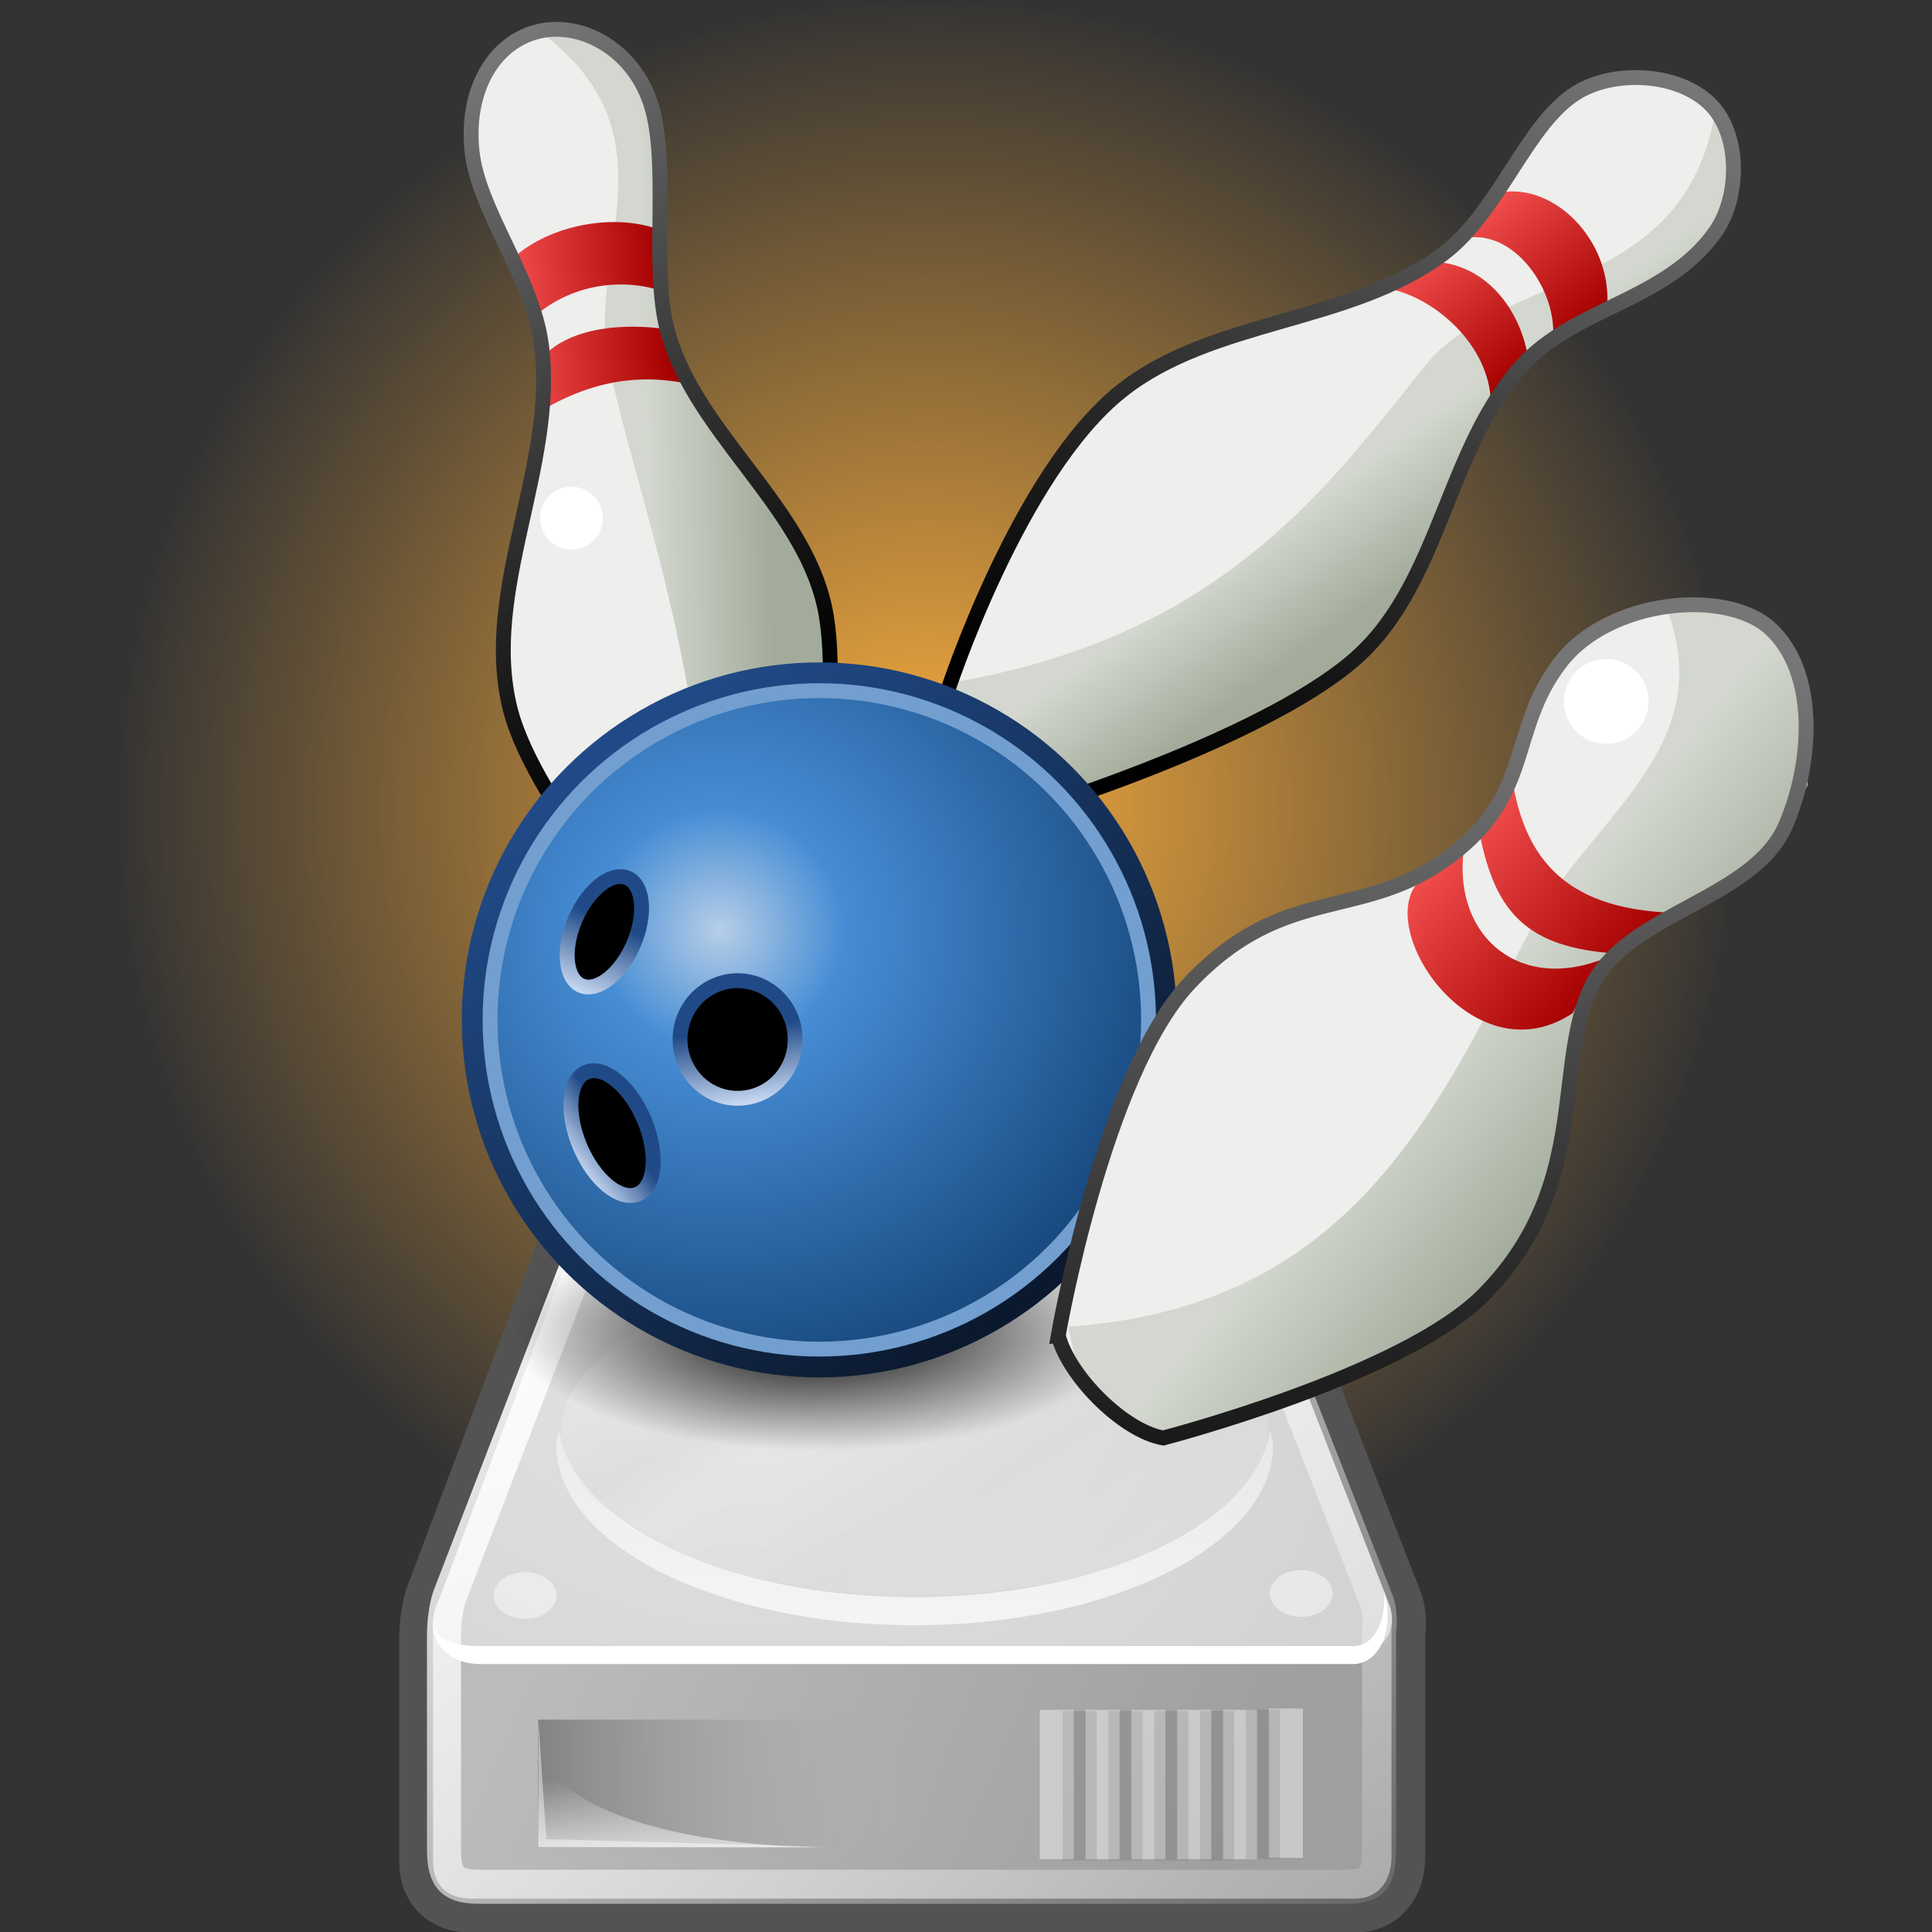 <?xml version="1.0" encoding="UTF-8" standalone="no"?>
<svg
   xmlns:dc="http://purl.org/dc/elements/1.1/"
   xmlns:cc="http://creativecommons.org/ns#"
   xmlns:rdf="http://www.w3.org/1999/02/22-rdf-syntax-ns#"
   xmlns:svg="http://www.w3.org/2000/svg"
   xmlns="http://www.w3.org/2000/svg"
   xmlns:xlink="http://www.w3.org/1999/xlink"
   xmlns:sodipodi="http://sodipodi.sourceforge.net/DTD/sodipodi-0.dtd"
   xmlns:inkscape="http://www.inkscape.org/namespaces/inkscape"
   viewBox="0 0 48 48"
   version="1.1"
   id="svg46157"
   sodipodi:docname="rbdio.svg"
   inkscape:version="1.0.1 (3bc2e813f5, 2020-09-07)">
  <rect x="0" y="0" width="48" height="48" fill="#333333" stroke="none"/>
  <sodipodi:namedview
     pagecolor="#ffffff"
     bordercolor="#666666"
     borderopacity="1"
     objecttolerance="10"
     gridtolerance="10"
     guidetolerance="10"
     inkscape:pageopacity="0"
     inkscape:pageshadow="2"
     inkscape:window-width="2560"
     inkscape:window-height="1377"
     id="namedview46159"
     showgrid="false"
     inkscape:zoom="15.578423"
     inkscape:cx="24.280837"
     inkscape:cy="26.657381"
     inkscape:window-x="-8"
     inkscape:window-y="-8"
     inkscape:window-maximized="1"
     inkscape:current-layer="svg46157"
     inkscape:document-rotation="0"
     inkscape:snap-global="false" />
  <defs
     id="defs46029">
    <style
       id="style45970">.cls-1{fill:url(#radial-gradient);}.cls-2,.cls-26{fill:#204a87;}.cls-3{fill:url(#linear-gradient);}.cls-4{fill:url(#linear-gradient-2);}.cls-5{fill:#babdb6;}.cls-6{fill:url(#linear-gradient-3);}.cls-11,.cls-14,.cls-15,.cls-20,.cls-21,.cls-24,.cls-28,.cls-31,.cls-32,.cls-7,.cls-9{fill:none;}.cls-16,.cls-7,.cls-9{stroke:#d0dfef;}.cls-11,.cls-16,.cls-26,.cls-28,.cls-7{stroke-miterlimit:10;}.cls-11,.cls-14,.cls-15,.cls-16,.cls-20,.cls-21,.cls-24,.cls-26,.cls-28,.cls-7,.cls-9{stroke-width:0.35px;}.cls-8{fill:url(#linear-gradient-4);}.cls-14,.cls-15,.cls-20,.cls-21,.cls-24,.cls-31,.cls-32,.cls-9{stroke-linecap:round;stroke-linejoin:round;}.cls-10{fill:url(#linear-gradient-5);}.cls-11,.cls-24{stroke:#729fcf;}.cls-12{fill:url(#linear-gradient-6);}.cls-13{fill:url(#linear-gradient-7);}.cls-14,.cls-26,.cls-28{stroke:#3465a4;}.cls-15{stroke:url(#New_Gradient_Swatch_2);}.cls-16,.cls-27{fill:#729fcf;}.cls-17{fill:url(#linear-gradient-8);}.cls-18{fill:url(#linear-gradient-9);}.cls-19{fill:url(#New_Gradient_Swatch_2-2);}.cls-20{stroke:url(#New_Gradient_Swatch_2-3);}.cls-21{stroke:url(#New_Gradient_Swatch_2-4);}.cls-22{fill:url(#linear-gradient-10);}.cls-23{fill:url(#linear-gradient-11);}.cls-25{fill:url(#linear-gradient-12);}.cls-29{fill:url(#linear-gradient-13);}.cls-30{opacity:0.3;}.cls-31{stroke:#fff;stroke-width:1.5px;}.cls-32{stroke:#8ae234;stroke-width:0.7px;}.cls-33{fill:url(#radial-gradient-2);}.cls-34{fill:url(#radial-gradient-3);}.cls-35{fill:url(#radial-gradient-4);}.cls-36{fill:url(#radial-gradient-5);}.cls-37{fill:url(#radial-gradient-6);}.cls-38{fill:url(#radial-gradient-7);}.cls-39{fill:url(#radial-gradient-8);}.cls-40{fill:url(#radial-gradient-9);}.cls-41{fill:url(#radial-gradient-10);}.cls-42{fill:url(#radial-gradient-11);}.cls-43{fill:url(#radial-gradient-12);}.cls-44{fill:url(#radial-gradient-13);}.cls-45{fill:url(#radial-gradient-14);}.cls-46{fill:url(#radial-gradient-15);}.cls-47{fill:url(#radial-gradient-16);}</style>
    <radialGradient
       id="radial-gradient"
       cx="25.29"
       cy="41.06"
       r="19.3"
       gradientTransform="matrix(1,0,0,0.25,0,30.89)"
       gradientUnits="userSpaceOnUse">
      <stop
         offset="0.03"
         stop-color="#2c2c2c"
         stop-opacity="0.5"
         id="stop45972" />
      <stop
         offset="0.68"
         stop-color="#2c2c2c"
         stop-opacity="0.1"
         id="stop45974" />
      <stop
         offset="0.93"
         stop-color="#2c2c2c"
         stop-opacity="0"
         id="stop45976" />
    </radialGradient>
    <linearGradient
       id="linear-gradient"
       x1="29.46"
       y1="47.66"
       x2="25.87"
       y2="48.03"
       gradientTransform="matrix(1, 0.03, 0, 1, 0, -8.11)"
       gradientUnits="userSpaceOnUse">
      <stop
         offset="0"
         stop-color="#00255d"
         stop-opacity="0"
         id="stop45979" />
      <stop
         offset="1"
         stop-color="#00255d"
         id="stop45981" />
    </linearGradient>
    <linearGradient
       id="linear-gradient-2"
       x1="23.23"
       y1="42.88"
       x2="18.8"
       y2="42.23"
       xlink:href="#linear-gradient" />
    <linearGradient
       id="linear-gradient-3"
       x1="13.8"
       y1="24.55"
       x2="12.46"
       y2="27.9"
       gradientUnits="userSpaceOnUse">
      <stop
         offset="0"
         stop-color="#b2cbe5"
         id="stop45985" />
      <stop
         offset="1"
         stop-color="#3465a4"
         id="stop45987" />
    </linearGradient>
    <linearGradient
       id="linear-gradient-4"
       x1="39.57"
       y1="38.63"
       x2="42.78"
       y2="38.63"
       gradientTransform="rotate(3.84,297.466,-75.075)"
       xlink:href="#linear-gradient-3" />
    <linearGradient
       id="linear-gradient-5"
       x1="42.27"
       y1="36.51"
       x2="40.97"
       y2="38.1"
       gradientTransform="rotate(3.84,297.466,-75.075)"
       xlink:href="#linear-gradient-3" />
    <linearGradient
       id="linear-gradient-6"
       x1="22.9"
       y1="17.11"
       x2="24.08"
       y2="42.49"
       xlink:href="#linear-gradient" />
    <linearGradient
       id="linear-gradient-7"
       x1="16.34"
       y1="38.9"
       x2="24.36"
       y2="33.07"
       xlink:href="#linear-gradient" />
    <linearGradient
       id="New_Gradient_Swatch_2"
       x1="17.98"
       y1="30.01"
       x2="29.98"
       y2="30.01"
       gradientUnits="userSpaceOnUse">
      <stop
         offset="0"
         stop-color="#729fcf"
         id="stop45994" />
      <stop
         offset="1"
         stop-color="#3465a4"
         id="stop45996" />
    </linearGradient>
    <linearGradient
       id="linear-gradient-8"
       x1="23.43"
       y1="13.24"
       x2="24.82"
       y2="22.71"
       xlink:href="#linear-gradient" />
    <linearGradient
       id="linear-gradient-9"
       x1="21.16"
       y1="20.15"
       x2="20.07"
       y2="14.47"
       xlink:href="#linear-gradient" />
    <linearGradient
       id="New_Gradient_Swatch_2-2"
       x1="13.88"
       y1="7.8"
       x2="19.64"
       y2="14.88"
       xlink:href="#New_Gradient_Swatch_2" />
    <linearGradient
       id="New_Gradient_Swatch_2-3"
       x1="19.37"
       y1="15.38"
       x2="20.16"
       y2="15.38"
       xlink:href="#New_Gradient_Swatch_2" />
    <linearGradient
       id="New_Gradient_Swatch_2-4"
       x1="12.47"
       y1="16.42"
       x2="34.75"
       y2="16.42"
       xlink:href="#New_Gradient_Swatch_2" />
    <linearGradient
       id="linear-gradient-10"
       x1="22.25"
       y1="8.76"
       x2="24"
       y2="9.03"
       xlink:href="#linear-gradient-3" />
    <linearGradient
       id="linear-gradient-11"
       x1="26.79"
       y1="13.32"
       x2="25.12"
       y2="10.41"
       xlink:href="#linear-gradient-3" />
    <linearGradient
       id="linear-gradient-12"
       x1="20.94"
       y1="6.09"
       x2="26.42"
       y2="6.58"
       xlink:href="#linear-gradient-3" />
    <linearGradient
       id="linear-gradient-13"
       x1="21.07"
       y1="6.83"
       x2="25.85"
       y2="7.25"
       gradientTransform="rotate(9.35,22.421,6.968)"
       xlink:href="#linear-gradient-3" />
    <radialGradient
       id="radial-gradient-2"
       cx="24.16"
       cy="6.44"
       r="1.61"
       gradientUnits="userSpaceOnUse">
      <stop
         offset="0.2"
         stop-color="#d6f5b8"
         id="stop46008" />
      <stop
         offset="0.54"
         stop-color="#8ae234"
         id="stop46010" />
      <stop
         offset="1"
         stop-color="#4e9a06"
         id="stop46012" />
    </radialGradient>
    <radialGradient
       id="radial-gradient-3"
       cx="24.04"
       cy="11.11"
       r="1.21"
       xlink:href="#radial-gradient-2" />
    <radialGradient
       id="radial-gradient-4"
       cx="27.47"
       cy="10.15"
       r="1.11"
       xlink:href="#radial-gradient-2" />
    <radialGradient
       id="radial-gradient-5"
       cx="37.55"
       cy="32.22"
       r="1.06"
       gradientTransform="rotate(3.84,297.466,-75.075)"
       xlink:href="#radial-gradient-2" />
    <radialGradient
       id="radial-gradient-6"
       cx="40.24"
       cy="37.06"
       r="1.31"
       gradientTransform="rotate(3.84,297.466,-75.075)"
       xlink:href="#radial-gradient-2" />
    <radialGradient
       id="radial-gradient-7"
       cx="19.37"
       cy="11.97"
       r="1.24"
       xlink:href="#radial-gradient-2" />
    <radialGradient
       id="radial-gradient-8"
       cx="16.24"
       cy="17.42"
       r="1.38"
       xlink:href="#radial-gradient-2" />
    <radialGradient
       id="radial-gradient-9"
       cx="13.51"
       cy="23.87"
       r="1.66"
       xlink:href="#radial-gradient-2" />
    <radialGradient
       id="radial-gradient-10"
       cx="24.06"
       cy="16"
       r="1.07"
       xlink:href="#radial-gradient-2" />
    <radialGradient
       id="radial-gradient-11"
       cx="21.88"
       cy="21.44"
       r="1.25"
       xlink:href="#radial-gradient-2" />
    <radialGradient
       id="radial-gradient-12"
       cx="21.26"
       cy="30.46"
       r="1.16"
       xlink:href="#radial-gradient-2" />
    <radialGradient
       id="radial-gradient-13"
       cx="19.96"
       cy="40.66"
       r="1.38"
       xlink:href="#radial-gradient-2" />
    <radialGradient
       id="radial-gradient-14"
       cx="25.97"
       cy="20.67"
       r="1.12"
       xlink:href="#radial-gradient-2" />
    <radialGradient
       id="radial-gradient-15"
       cx="27.25"
       cy="29.68"
       r="1.02"
       xlink:href="#radial-gradient-2" />
    <radialGradient
       id="radial-gradient-16"
       cx="28.01"
       cy="39.17"
       r="1.12"
       xlink:href="#radial-gradient-2" />
    <linearGradient
       id="linearGradient49711">
      <stop
         style="stop-color:#73796d;stop-opacity:1;"
         offset="0"
         id="stop49713" />
      <stop
         style="stop-color:#abaea6;stop-opacity:1;"
         offset="1"
         id="stop49715" />
    </linearGradient>
    <linearGradient
       id="linearGradient51161">
      <stop
         style="stop-color:#442b01;stop-opacity:1;"
         offset="0"
         id="stop51163" />
      <stop
         style="stop-color:#734801;stop-opacity:1;"
         offset="1"
         id="stop51165" />
    </linearGradient>
    <linearGradient
       id="linearGradient51076">
      <stop
         id="stop51078"
         offset="0"
         style="stop-color:#c8a142;stop-opacity:1;" />
      <stop
         id="stop51080"
         offset="1"
         style="stop-color:#916012;stop-opacity:1" />
    </linearGradient>
    <linearGradient
       id="linearGradient51192">
      <stop
         style="stop-color:#c8a142;stop-opacity:1;"
         offset="0"
         id="stop51194" />
      <stop
         style="stop-color:#ab8832;stop-opacity:1;"
         offset="1"
         id="stop51196" />
    </linearGradient>
    <linearGradient
       gradientTransform="matrix(0.673,0,0,0.675,8.482,20.761)"
       inkscape:collect="always"
       xlink:href="#linearGradient4228"
       id="linearGradient4234"
       x1="7.605"
       y1="28.481"
       x2="36.183"
       y2="40.944"
       gradientUnits="userSpaceOnUse" />
    <linearGradient
       id="linearGradient4228">
      <stop
         style="stop-color:#bbbbbb;stop-opacity:1;"
         offset="0"
         id="stop4230" />
      <stop
         style="stop-color:#9f9f9f;stop-opacity:1;"
         offset="1"
         id="stop4232" />
    </linearGradient>
    <radialGradient
       inkscape:collect="always"
       xlink:href="#linearGradient4244"
       id="radialGradient4250"
       cx="15.571"
       cy="2.959"
       fx="15.571"
       fy="2.959"
       r="20.936"
       gradientTransform="matrix(0.865,0.527,-0.478,0.789,6.898,17.472)"
       gradientUnits="userSpaceOnUse" />
    <linearGradient
       id="linearGradient4244">
      <stop
         style="stop-color:#e4e4e4;stop-opacity:1;"
         offset="0"
         id="stop4246" />
      <stop
         style="stop-color:#d3d3d3;stop-opacity:1;"
         offset="1"
         id="stop4248" />
    </linearGradient>
    <linearGradient
       inkscape:collect="always"
       xlink:href="#linearGradient4184"
       id="linearGradient4209"
       gradientUnits="userSpaceOnUse"
       x1="7.062"
       y1="35.281"
       x2="24.688"
       y2="35.281"
       gradientTransform="matrix(0.673,0,0,0.675,9.017,19.867)" />
    <linearGradient
       id="linearGradient4184">
      <stop
         style="stop-color:#838383;stop-opacity:1;"
         offset="0"
         id="stop4186" />
      <stop
         style="stop-color:#bbbbbb;stop-opacity:0;"
         offset="1"
         id="stop4188" />
    </linearGradient>
    <linearGradient
       gradientTransform="matrix(0.673,0,0,0.675,8.482,20.761)"
       inkscape:collect="always"
       xlink:href="#linearGradient4236"
       id="linearGradient4242"
       x1="12.277"
       y1="37.206"
       x2="12.222"
       y2="33.759"
       gradientUnits="userSpaceOnUse" />
    <linearGradient
       inkscape:collect="always"
       id="linearGradient4236">
      <stop
         style="stop-color:#eeeeee;stop-opacity:1;"
         offset="0"
         id="stop4238" />
      <stop
         style="stop-color:#eeeeee;stop-opacity:0;"
         offset="1"
         id="stop4240" />
    </linearGradient>
    <linearGradient
       gradientTransform="matrix(0.673,0,0,0.675,8.482,20.761)"
       inkscape:collect="always"
       xlink:href="#linearGradient4274"
       id="linearGradient4272"
       x1="23.688"
       y1="11.319"
       x2="23.688"
       y2="26.357"
       gradientUnits="userSpaceOnUse" />
    <linearGradient
       id="linearGradient4274">
      <stop
         id="stop4276"
         offset="0"
         style="stop-color:#ffffff;stop-opacity:0.255;" />
      <stop
         id="stop4278"
         offset="1"
         style="stop-color:#ffffff;stop-opacity:1;" />
    </linearGradient>
    <linearGradient
       gradientTransform="matrix(0.673,0,0,0.675,8.482,20.761)"
       inkscape:collect="always"
       xlink:href="#linearGradient4254"
       id="linearGradient4260"
       x1="12.378"
       y1="4.433"
       x2="44.096"
       y2="47.621"
       gradientUnits="userSpaceOnUse" />
    <linearGradient
       inkscape:collect="always"
       id="linearGradient4254">
      <stop
         style="stop-color:#ffffff;stop-opacity:1;"
         offset="0"
         id="stop4256" />
      <stop
         style="stop-color:#ffffff;stop-opacity:0;"
         offset="1"
         id="stop4258" />
    </linearGradient>
    <linearGradient
       gradientTransform="matrix(0.698,0,0,0.716,7.383,19.348)"
       gradientUnits="userSpaceOnUse"
       y2="11.781"
       x2="21.748"
       y1="31.965"
       x1="33.431"
       id="linearGradient2553"
       xlink:href="#linearGradient2555"
       inkscape:collect="always" />
    <linearGradient
       id="linearGradient2555">
      <stop
         style="stop-color:#ffffff;stop-opacity:1;"
         offset="0"
         id="stop2557" />
      <stop
         id="stop2561"
         offset="0.5"
         style="stop-color:#e6e6e6;stop-opacity:1;" />
      <stop
         style="stop-color:#ffffff;stop-opacity:1;"
         offset="0.75"
         id="stop2563" />
      <stop
         id="stop2565"
         offset="0.842"
         style="stop-color:#e1e1e1;stop-opacity:1;" />
      <stop
         style="stop-color:#ffffff;stop-opacity:1;"
         offset="1"
         id="stop2559" />
    </linearGradient>
    <linearGradient
       inkscape:collect="always"
       xlink:href="#linearGradient6510"
       id="linearGradient6640"
       gradientUnits="userSpaceOnUse"
       gradientTransform="matrix(0.774,0.678,-0.615,0.854,24.213,-6.692)"
       x1="23.176"
       y1="22.231"
       x2="26.67"
       y2="22.769" />
    <linearGradient
       id="linearGradient6510">
      <stop
         style="stop-color:#d3d7cf;stop-opacity:1;"
         offset="0"
         id="stop6512" />
      <stop
         style="stop-color:#a3ac9b;stop-opacity:1;"
         offset="1"
         id="stop6514" />
    </linearGradient>
    <linearGradient
       inkscape:collect="always"
       xlink:href="#linearGradient6242-81"
       id="linearGradient6642"
       gradientUnits="userSpaceOnUse"
       x1="30.86"
       y1="22.486"
       x2="33.689"
       y2="25.315" />
    <linearGradient
       id="linearGradient6242-81">
      <stop
         style="stop-color:#f24d4d;stop-opacity:1;"
         offset="0"
         id="stop6244-89" />
      <stop
         style="stop-color:#a40000;stop-opacity:1"
         offset="1"
         id="stop6246-09" />
    </linearGradient>
    <linearGradient
       inkscape:collect="always"
       xlink:href="#linearGradient6242-81"
       id="linearGradient6644"
       gradientUnits="userSpaceOnUse"
       x1="29.597"
       y1="23.547"
       x2="32.426"
       y2="26.325" />
    <linearGradient
       inkscape:collect="always"
       xlink:href="#linearGradient6426-4"
       id="linearGradient6646"
       gradientUnits="userSpaceOnUse"
       x1="31.35"
       y1="20.665"
       x2="31.856"
       y2="37.333" />
    <linearGradient
       id="linearGradient6426-4">
      <stop
         style="stop-color:#767676;stop-opacity:1;"
         offset="0"
         id="stop6428-7" />
      <stop
         style="stop-color:#000000;stop-opacity:1;"
         offset="1"
         id="stop6430-5" />
    </linearGradient>
    <linearGradient
       inkscape:collect="always"
       xlink:href="#linearGradient6357-0"
       id="linearGradient6692"
       gradientUnits="userSpaceOnUse"
       x1="12.859"
       y1="27.889"
       x2="13.068"
       y2="29.346"
       gradientTransform="matrix(1.259,0,0,1.258,2.148,-9.52)" />
    <linearGradient
       id="linearGradient6357-0">
      <stop
         style="stop-color:#204a87;stop-opacity:1;"
         offset="0"
         id="stop6359-4" />
      <stop
         style="stop-color:#c7d8f2;stop-opacity:1;"
         offset="1"
         id="stop6361-8" />
    </linearGradient>
    <linearGradient
       inkscape:collect="always"
       xlink:href="#linearGradient6357-0"
       id="linearGradient6690"
       gradientUnits="userSpaceOnUse"
       x1="10.918"
       y1="30.288"
       x2="9.926"
       y2="30.546"
       gradientTransform="matrix(1.316,0,0,1.301,-10.967,-7.186)" />
    <linearGradient
       inkscape:collect="always"
       xlink:href="#linearGradient6357-0"
       id="linearGradient6688"
       gradientUnits="userSpaceOnUse"
       x1="10.064"
       y1="25.695"
       x2="10.015"
       y2="27.109"
       gradientTransform="matrix(1.357,0,-2.2327643e-8,1.339,9.252,-18.901)" />
    <radialGradient
       inkscape:collect="always"
       xlink:href="#linearGradient6347"
       id="radialGradient6684"
       gradientUnits="userSpaceOnUse"
       gradientTransform="matrix(1.339,0.012,-0.011,1.307,0.524,-10.729)"
       cx="13.175"
       cy="25.776"
       fx="13.175"
       fy="25.776"
       r="8.487" />
    <linearGradient
       id="linearGradient6347">
      <stop
         style="stop-color:#b7cee7;stop-opacity:1;"
         offset="0"
         id="stop6349" />
      <stop
         id="stop6355"
         offset="0.271"
         style="stop-color:#468dd5;stop-opacity:1;" />
      <stop
         style="stop-color:#194a80;stop-opacity:1;"
         offset="1"
         id="stop6351" />
    </linearGradient>
    <linearGradient
       inkscape:collect="always"
       xlink:href="#linearGradient6414"
       id="linearGradient6686"
       gradientUnits="userSpaceOnUse"
       x1="9.969"
       y1="22.104"
       x2="19.797"
       y2="34.759"
       gradientTransform="matrix(1.045,0,0,1.065,4.095,-4.367)" />
    <linearGradient
       id="linearGradient6414">
      <stop
         style="stop-color:#204a87;stop-opacity:1;"
         offset="0"
         id="stop6416" />
      <stop
         style="stop-color:#0b192e;stop-opacity:1;"
         offset="1"
         id="stop6418" />
    </linearGradient>
    <linearGradient
       inkscape:collect="always"
       xlink:href="#linearGradient6510"
       id="linearGradient6520"
       gradientUnits="userSpaceOnUse"
       x1="17.198"
       y1="15.113"
       x2="20.007"
       y2="14.884"
       gradientTransform="matrix(0.774,0.678,-0.615,0.854,24.213,-6.692)" />
    <linearGradient
       inkscape:collect="always"
       xlink:href="#linearGradient6242-81"
       id="linearGradient6248-4"
       x1="28.688"
       y1="10.718"
       x2="32.022"
       y2="12.385"
       gradientUnits="userSpaceOnUse" />
    <linearGradient
       inkscape:collect="always"
       xlink:href="#linearGradient6242-81"
       id="linearGradient6248-0"
       x1="27.577"
       y1="12.688"
       x2="30.911"
       y2="14.304"
       gradientUnits="userSpaceOnUse" />
    <linearGradient
       inkscape:collect="always"
       xlink:href="#linearGradient6426-4"
       id="linearGradient6432-2"
       x1="29.986"
       y1="6.069"
       x2="28.219"
       y2="26.221"
       gradientUnits="userSpaceOnUse" />
    <linearGradient
       inkscape:collect="always"
       xlink:href="#linearGradient6510"
       id="linearGradient6516"
       x1="16.061"
       y1="14.832"
       x2="19.147"
       y2="15.034"
       gradientUnits="userSpaceOnUse" />
    <linearGradient
       inkscape:collect="always"
       xlink:href="#linearGradient6242-81"
       id="linearGradient6248"
       x1="12.98"
       y1="10.112"
       x2="16.87"
       y2="10.112"
       gradientUnits="userSpaceOnUse" />
    <linearGradient
       inkscape:collect="always"
       xlink:href="#linearGradient6426-4"
       id="linearGradient6432"
       x1="12.359"
       y1="4.857"
       x2="20.542"
       y2="20.514"
       gradientUnits="userSpaceOnUse" />
    <radialGradient
       inkscape:collect="always"
       xlink:href="#linearGradient6650"
       id="radialGradient6656"
       cx="13.536"
       cy="42.607"
       fx="13.536"
       fy="42.607"
       r="10.107"
       gradientTransform="matrix(0.751,0,0,0.289,10.163,20.813)"
       gradientUnits="userSpaceOnUse" />
    <linearGradient
       inkscape:collect="always"
       id="linearGradient6650">
      <stop
         style="stop-color:#000000;stop-opacity:1;"
         offset="0"
         id="stop6652" />
      <stop
         style="stop-color:#000000;stop-opacity:0;"
         offset="1"
         id="stop6654" />
    </linearGradient>
    <radialGradient
       inkscape:collect="always"
       xlink:href="#linearGradient6670"
       id="radialGradient6676"
       cx="23.393"
       cy="22.321"
       fx="23.393"
       fy="22.321"
       r="20.929"
       gradientUnits="userSpaceOnUse"
       gradientTransform="matrix(0.969,0,0,0.969,0.352,-1.545)" />
    <linearGradient
       inkscape:collect="always"
       id="linearGradient6670">
      <stop
         style="stop-color:#fcaf3e;stop-opacity:1;"
         offset="0"
         id="stop6672" />
      <stop
         style="stop-color:#fcaf3e;stop-opacity:0;"
         offset="1"
         id="stop6674" />
    </linearGradient>
    <linearGradient
       inkscape:collect="always"
       xlink:href="#linearGradient6242-81"
       id="linearGradient20016"
       gradientUnits="userSpaceOnUse"
       x1="12.98"
       y1="10.112"
       x2="16.87"
       y2="10.112" />
  </defs>
  <title
     id="title46031">8-Agent From Rig</title>
  <ellipse
     style="color:#000000;display:inline;overflow:visible;visibility:visible;fill:url(#radialGradient6676);fill-opacity:1;fill-rule:nonzero;stroke:none;stroke-width:0.484;marker:none;enable-background:accumulate"
     id="path6668"
     cx="23.012"
     cy="20.077"
     rx="20.031"
     ry="20.031" />
  <g
     id="g1769"
     transform="matrix(0.846,0,0,0.846,1.719,7.37)">
    <path
       inkscape:connector-curvature="0"
       style="fill:none;stroke:#535353;stroke-width:2;stroke-linecap:round;stroke-linejoin:round;stroke-miterlimit:4;stroke-dasharray:none;stroke-opacity:1"
       d="m 16.075,26.132 c -0.421,0 -0.694,0.196 -0.862,0.569 -10e-7,0 -4.352,11.537 -4.352,11.537 0,0 -0.168,0.453 -0.168,1.202 0,0 0,6.509 0,6.509 0,0.73 0.443,1.096 1.114,1.096 h 25.945 c 0.663,0 1.072,-0.484 1.072,-1.244 v -6.509 c 0,0 0.071,-0.52 -0.063,-0.885 l -4.52,-11.6 c -0.124,-0.345 -0.429,-0.667 -0.757,-0.675 z"
       id="path4196"
       sodipodi:nodetypes="cccsccccccccc" />
    <path
       inkscape:connector-curvature="0"
       style="fill:url(#linearGradient4234);fill-opacity:1;fill-rule:evenodd;stroke:none;stroke-width:1"
       d="m 10.685,38.972 0.514,-0.467 25.304,0.042 2.33,0.214 v 7.041 c 0,0.759 -0.408,1.243 -1.071,1.243 H 11.803 c -0.672,0 -1.118,-0.366 -1.118,-1.096 z"
       id="path4170"
       sodipodi:nodetypes="ccccccccc" />
    <path
       inkscape:connector-curvature="0"
       style="fill:url(#radialGradient4250);fill-opacity:1;fill-rule:evenodd;stroke:none;stroke-width:1"
       d="m 10.87,38.242 c -0.481,0.988 -4.14e-4,1.614 0.697,1.614 0,0 26.239,0 26.239,0 0.753,-0.016 1.241,-0.683 0.961,-1.445 L 34.25,26.801 c -0.124,-0.345 -0.441,-0.667 -0.769,-0.675 H 16.084 c -0.421,0 -0.697,0.205 -0.865,0.578 0,0 -4.349,11.537 -4.349,11.537 z"
       id="path3093"
       sodipodi:nodetypes="csccccccs" />
    <rect
       style="color:#000000;display:inline;overflow:visible;visibility:visible;fill:url(#linearGradient4209);fill-opacity:1;fill-rule:evenodd;stroke:none;stroke-width:2.409;marker:none"
       id="rect4174"
       width="11.858"
       height="3.752"
       x="13.769"
       y="41.79" />
    <path
       inkscape:connector-curvature="0"
       style="opacity:0.811;fill:url(#linearGradient4242);fill-opacity:1;fill-rule:evenodd;stroke:none;stroke-width:1"
       d="m 13.769,45.542 c 0,0 0,-2.706 0,-2.706 1.235,2.145 5.582,2.706 8.704,2.706 0,0 -8.704,0 -8.704,0 z"
       id="path4194"
       sodipodi:nodetypes="cscc" />
    <path
       inkscape:connector-curvature="0"
       style="fill:#ffffff;fill-opacity:1;fill-rule:evenodd;stroke:none;stroke-width:1"
       d="m 38.621,38.049 c 0.043,0.843 -0.279,1.562 -0.89,1.581 0,0 -25.646,-10e-7 -25.646,0 -0.867,0 -1.257,-0.219 -1.402,-0.586 0.062,0.637 0.556,1.113 1.402,1.113 0,-10e-7 25.646,0 25.646,0 0.724,-0.022 1.179,-0.961 0.91,-2.02 z"
       id="path4201"
       sodipodi:nodetypes="cccccccc" />
    <path
       inkscape:connector-curvature="0"
       style="color:#000000;display:inline;overflow:visible;visibility:visible;opacity:0.691;fill:url(#linearGradient4272);fill-opacity:1;fill-rule:evenodd;stroke:none;stroke-width:2;marker:none"
       d="m 15.862,27.612 c -0.031,0.135 -0.126,0.261 -0.126,0.401 0,0.64 0.398,1.207 0.904,1.75 0.162,-0.104 0.246,-0.239 0.421,-0.337 -0.633,-0.55 -1.045,-1.158 -1.198,-1.813 z m 17.934,0 c -0.154,0.654 -0.567,1.263 -1.198,1.813 0.184,0.104 0.272,0.248 0.442,0.358 0.509,-0.544 0.883,-1.129 0.883,-1.771 0,-0.14 -0.095,-0.265 -0.126,-0.401 z m 1.472,5.692 c -0.413,2.725 -4.911,4.89 -10.449,4.89 -5.525,10e-7 -9.998,-2.154 -10.428,-4.869 -0.022,0.133 -0.084,0.264 -0.084,0.401 0,2.913 4.702,5.291 10.513,5.291 5.81,0 10.534,-2.378 10.534,-5.291 0,-0.144 -0.06,-0.282 -0.084,-0.422 z"
       id="path4211" />
    <ellipse
       ry="0.686"
       rx="0.922"
       cy="38.145"
       cx="13.388"
       style="color:#000000;display:inline;overflow:visible;visibility:visible;fill:#ffffff;fill-opacity:0.458;fill-rule:evenodd;stroke:none;stroke-width:2;marker:none"
       id="path4224" />
    <ellipse
       ry="0.686"
       rx="0.922"
       cy="38.085"
       cx="36.182"
       id="path4226"
       style="color:#000000;display:inline;overflow:visible;visibility:visible;fill:#ffffff;fill-opacity:0.458;fill-rule:evenodd;stroke:none;stroke-width:2;marker:none" />
    <path
       inkscape:connector-curvature="0"
       sodipodi:nodetypes="cccsccccccccc"
       id="path4252"
       d="m 16.315,26.438 c -0.405,0 -0.668,0.188 -0.83,0.548 -1e-6,0 -4.316,11.191 -4.316,11.191 0,0 -0.162,0.436 -0.162,1.157 0,0 0,6.267 0,6.267 0,0.914 0.299,1.097 1.073,1.097 h 25.356 c 0.89,0 1.032,-0.213 1.032,-1.239 v -6.267 c 0,0 0.069,-0.5 -0.061,-0.852 L 33.972,27.003 c -0.12,-0.332 -0.37,-0.557 -0.687,-0.565 z"
       style="fill:none;stroke:url(#linearGradient4260);stroke-width:1;stroke-linecap:round;stroke-linejoin:round;stroke-miterlimit:4;stroke-dasharray:none;stroke-opacity:1" />
    <path
       inkscape:connector-curvature="0"
       id="path4282"
       d="m 35.731,41.962 v 3.387"
       style="fill:none;stroke:#ffffff;stroke-width:1px;stroke-linecap:square;stroke-linejoin:miter;stroke-opacity:0.424" />
    <path
       inkscape:connector-curvature="0"
       style="fill:none;stroke:#ffffff;stroke-width:1px;stroke-linecap:square;stroke-linejoin:miter;stroke-opacity:0.424"
       d="M 34.385,42.002 V 45.389"
       id="path4284" />
    <path
       inkscape:connector-curvature="0"
       id="path4286"
       d="M 33.039,42.002 V 45.389"
       style="fill:none;stroke:#ffffff;stroke-width:1px;stroke-linecap:square;stroke-linejoin:miter;stroke-opacity:0.424" />
    <path
       inkscape:connector-curvature="0"
       style="fill:none;stroke:#ffffff;stroke-width:1px;stroke-linecap:square;stroke-linejoin:miter;stroke-opacity:0.424"
       d="M 31.694,42.002 V 45.389"
       id="path4288" />
    <path
       inkscape:connector-curvature="0"
       id="path4290"
       d="M 30.348,42.002 V 45.389"
       style="fill:none;stroke:#ffffff;stroke-width:1px;stroke-linecap:square;stroke-linejoin:miter;stroke-opacity:0.424" />
    <path
       inkscape:connector-curvature="0"
       style="fill:none;stroke:#ffffff;stroke-width:1px;stroke-linecap:square;stroke-linejoin:miter;stroke-opacity:0.424"
       d="M 29.003,42.002 V 45.389"
       id="path4292" />
    <path
       inkscape:connector-curvature="0"
       style="opacity:0.097;fill:none;stroke:#000000;stroke-width:1px;stroke-linecap:square;stroke-linejoin:miter;stroke-opacity:1"
       d="m 35.058,41.995 v 3.387"
       id="path4294" />
    <path
       inkscape:connector-curvature="0"
       id="path4296"
       d="M 33.712,42.036 V 45.423"
       style="opacity:0.097;fill:none;stroke:#000000;stroke-width:1px;stroke-linecap:square;stroke-linejoin:miter;stroke-opacity:1" />
    <path
       inkscape:connector-curvature="0"
       style="opacity:0.097;fill:none;stroke:#000000;stroke-width:1px;stroke-linecap:square;stroke-linejoin:miter;stroke-opacity:1"
       d="M 32.367,42.036 V 45.423"
       id="path4298" />
    <path
       inkscape:connector-curvature="0"
       id="path4300"
       d="M 31.021,42.036 V 45.423"
       style="opacity:0.097;fill:none;stroke:#000000;stroke-width:1px;stroke-linecap:square;stroke-linejoin:miter;stroke-opacity:1" />
    <path
       inkscape:connector-curvature="0"
       style="opacity:0.097;fill:none;stroke:#000000;stroke-width:1px;stroke-linecap:square;stroke-linejoin:miter;stroke-opacity:1"
       d="M 29.675,42.036 V 45.423"
       id="path4302" />
    <path
       inkscape:connector-curvature="0"
       style="opacity:0.44;fill:#ffffff;fill-opacity:1;fill-rule:evenodd;stroke:none;stroke-width:1"
       d="m 13.78,41.799 v 3.731 h 8.452 l -8.221,-0.232 z"
       id="path4572" />
    <ellipse
       ry="4.785"
       rx="10.386"
       cy="33.346"
       cx="24.84"
       id="path2545"
       style="color:#000000;display:inline;overflow:visible;visibility:visible;opacity:0.206;fill:url(#linearGradient2553);fill-opacity:1;fill-rule:evenodd;stroke:none;stroke-width:0.98;marker:none" />
  </g>
  <ellipse
     style="color:#000000;display:inline;overflow:visible;visibility:visible;fill:url(#radialGradient6656);fill-opacity:1;fill-rule:nonzero;stroke:none;stroke-width:0.376;marker:none;enable-background:accumulate"
     id="path6648"
     cx="20.331"
     cy="33.141"
     rx="7.593"
     ry="2.924" />
  <g
     id="g6595"
     transform="matrix(0.963,-0.09,0.09,0.963,-0.71,-1.745)">
    <path
       sodipodi:nodetypes="ssssccssss"
       inkscape:connector-curvature="0"
       id="path6140"
       d="m 14.243,3.957 c 1.149,-0.173 2.429,0.706 2.727,2.172 0.312,1.53 -0.36,3.964 -0.152,5.606 0.346,2.72 3.055,4.904 3.384,7.627 0.321,2.655 -1.465,8.233 -1.465,8.233 -0.69,0.714 -2.088,0.867 -3.131,0.556 0,0 -3.282,-4.338 -3.687,-6.92 -0.485,-3.093 1.778,-6.114 1.667,-9.243 -0.063,-1.771 -1.305,-3.608 -1.313,-5.152 -0.008,-1.566 0.82,-2.706 1.97,-2.879 z"
       style="color:#000000;display:inline;overflow:visible;visibility:visible;fill:#eeeeec;stroke:none;stroke-width:0.5;marker:none;enable-background:accumulate" />
    <path
       sodipodi:nodetypes="csccsssc"
       inkscape:connector-curvature="0"
       id="path6422"
       d="m 14.344,4.008 c 3.2,2.924 0.654,5.693 0.909,8.485 0.315,3.446 2.359,10.155 0.707,15.657 0,0 1.75,0.081 2.719,-0.493 0.527,-1.324 1.437,-4.357 1.574,-6.578 C 20.465,17.655 17.393,14.78 16.92,11.382 16.685,9.693 17.295,8.022 17.072,6.331 16.848,4.64 15.507,3.855 14.344,4.008 Z"
       style="fill:url(#linearGradient6516);fill-opacity:1;stroke:none" />
    <path
       sodipodi:nodetypes="ccccc"
       inkscape:connector-curvature="0"
       id="path6148"
       d="m 12.98,9.766 c 0.928,-0.785 2.675,-1.033 3.889,-0.455 l -0.101,1.566 c -1.036,-0.441 -2.315,-0.347 -3.283,0.354 z"
       style="color:#000000;display:inline;overflow:visible;visibility:visible;fill:url(#linearGradient20016);fill-opacity:1;fill-rule:nonzero;stroke:none;stroke-width:0.1;marker:none;enable-background:accumulate" />
    <path
       sodipodi:nodetypes="ccccc"
       inkscape:connector-curvature="0"
       id="path6156"
       d="m 13.587,12.291 c 0.81,-0.713 2.189,-0.672 3.283,-0.404 l 0.455,1.465 c -1.364,-0.447 -2.677,-0.31 -4.091,0.404 z"
       style="color:#000000;display:inline;overflow:visible;visibility:visible;fill:url(#linearGradient6248);fill-opacity:1;fill-rule:nonzero;stroke:none;stroke-width:0.1;marker:none;enable-background:accumulate" />
    <path
       style="color:#000000;display:inline;overflow:visible;visibility:visible;fill:none;stroke:url(#linearGradient6432);stroke-width:0.382;stroke-linecap:butt;stroke-linejoin:miter;stroke-miterlimit:4;stroke-dasharray:none;stroke-dashoffset:0;stroke-opacity:1;marker:none;enable-background:accumulate"
       d="m 14.243,3.957 c 1.149,-0.173 2.429,0.706 2.727,2.172 0.312,1.53 -0.36,3.964 -0.152,5.606 0.346,2.72 3.055,4.904 3.384,7.627 0.321,2.655 -1.465,8.233 -1.465,8.233 -0.69,0.714 -2.088,0.867 -3.131,0.556 0,0 -3.282,-4.338 -3.687,-6.92 -0.485,-3.093 1.778,-6.114 1.667,-9.243 -0.063,-1.771 -1.305,-3.608 -1.313,-5.152 -0.008,-1.566 0.82,-2.706 1.97,-2.879 z"
       id="path6424"
       inkscape:connector-curvature="0"
       sodipodi:nodetypes="ssssccssss" />
    <circle
       style="color:#000000;display:inline;overflow:visible;visibility:visible;fill:#ffffff;fill-opacity:1;fill-rule:nonzero;stroke:none;stroke-width:0.5;marker:none;enable-background:accumulate"
       id="path6559"
       transform="translate(-19.748,-4.394)"
       cx="33.689"
       cy="20.877"
       r="0.808" />
  </g>
  <g
     id="g6568"
     transform="matrix(0.943,0.403,-0.403,0.943,14.229,-16.519)">
    <path
       sodipodi:nodetypes="sssssssccs"
       inkscape:connector-curvature="0"
       id="path6116"
       d="m 22.274,18.302 c 1.341,-2.483 4.439,-3.673 5.859,-6.111 0.858,-1.473 0.617,-3.74 1.465,-4.899 0.644,-0.881 2.136,-1.408 3.131,-0.96 0.927,0.418 1.479,1.784 1.263,2.778 -0.432,1.988 -2.408,3.012 -3.03,4.798 -0.88,2.526 0.214,5.529 -0.859,7.98 -1.129,2.58 -5.556,6.364 -5.556,6.364 -1.274,-0.06 -2.548,-0.563 -3.283,-1.566 0,0 -0.506,-5.578 1.01,-8.384 z"
       style="color:#000000;display:inline;overflow:visible;visibility:visible;fill:#eeeeec;fill-opacity:1;fill-rule:nonzero;stroke:none;stroke-width:0.5;marker:none;enable-background:accumulate" />
    <path
       style="fill:url(#linearGradient6520);fill-opacity:1;stroke:none"
       d="m 32.852,6.455 c 1.038,4.347 -3.266,5.549 -4.058,8.416 -1.067,3.862 -2.073,8.167 -7.846,11.744 0,0 2.327,1.512 3.697,1.495 1.267,-0.78 4.51,-3.693 5.72,-6.459 0.786,-1.796 -0.412,-5.044 0.603,-7.508 0.692,-1.679 1.547,-2.412 2.566,-3.855 1.046,-1.483 0.311,-3.174 -0.683,-3.832 z"
       id="path6518"
       inkscape:connector-curvature="0"
       sodipodi:nodetypes="csccsssc" />
    <path
       sodipodi:nodetypes="ccccc"
       inkscape:connector-curvature="0"
       id="path6124"
       d="m 28.688,10.372 c 1.113,-0.915 3.139,-0.13 3.637,1.515 l -0.909,1.212 c -0.33,-1.179 -1.995,-2.232 -3.03,-1.414 z"
       style="color:#000000;display:inline;overflow:visible;visibility:visible;fill:url(#linearGradient6248-4);fill-opacity:1;fill-rule:nonzero;stroke:none;stroke-width:0.1;marker:none;enable-background:accumulate" />
    <path
       sodipodi:nodetypes="ccccc"
       inkscape:connector-curvature="0"
       id="path6132"
       d="m 27.88,12.493 c 1.32,-0.565 2.584,0.253 3.182,1.263 l -0.455,1.263 C 30.044,13.789 28.339,13.184 27.123,13.503 Z"
       style="color:#000000;display:inline;overflow:visible;visibility:visible;fill:url(#linearGradient6248-0);fill-opacity:1;fill-rule:nonzero;stroke:none;stroke-width:0.1;marker:none;enable-background:accumulate" />
    <path
       style="color:#000000;display:inline;overflow:visible;visibility:visible;fill:none;stroke:url(#linearGradient6432-2);stroke-width:0.36;stroke-linecap:butt;stroke-linejoin:miter;stroke-miterlimit:4;stroke-dasharray:none;stroke-dashoffset:0;stroke-opacity:1;marker:none;enable-background:accumulate"
       d="m 22.274,18.302 c 1.341,-2.483 4.439,-3.673 5.859,-6.111 0.858,-1.473 0.617,-3.74 1.465,-4.899 0.644,-0.881 2.136,-1.408 3.131,-0.96 0.927,0.418 1.479,1.784 1.263,2.778 -0.432,1.988 -2.408,3.012 -3.03,4.798 -0.88,2.526 0.214,5.529 -0.859,7.98 -1.129,2.58 -5.556,6.364 -5.556,6.364 -1.274,-0.06 -2.548,-0.563 -3.283,-1.566 0,0 -0.506,-5.578 1.01,-8.384 z"
       id="path6474"
       inkscape:connector-curvature="0"
       sodipodi:nodetypes="sssssssccs" />
  </g>
  <ellipse
     style="color:#000000;display:inline;overflow:visible;visibility:visible;fill:url(#radialGradient6684);fill-opacity:1;stroke:url(#linearGradient6686);stroke-width:0.554;stroke-linecap:butt;stroke-linejoin:miter;stroke-miterlimit:4;stroke-dasharray:none;stroke-dashoffset:0;stroke-opacity:1;marker:none;enable-background:accumulate"
     id="path6164"
     cx="20.355"
     cy="25.339"
     rx="8.605"
     ry="8.605" />
  <ellipse
     style="color:#000000;display:inline;overflow:visible;visibility:visible;fill:#000000;stroke:url(#linearGradient6688);stroke-width:0.369;stroke-linecap:butt;stroke-linejoin:miter;stroke-miterlimit:4;stroke-dasharray:none;stroke-dashoffset:0;stroke-opacity:1;marker:none;enable-background:accumulate"
     id="path6166"
     transform="matrix(0.926,0.377,-0.39,0.921,0,0)"
     cx="22.861"
     cy="15.778"
     rx="0.788"
     ry="1.454" />
  <ellipse
     style="color:#000000;display:inline;overflow:visible;visibility:visible;fill:#000000;fill-opacity:1;fill-rule:nonzero;stroke:url(#linearGradient6690);stroke-width:0.369;stroke-linecap:butt;stroke-linejoin:miter;stroke-miterlimit:4;stroke-dasharray:none;stroke-dashoffset:0;stroke-opacity:1;marker:none;enable-background:accumulate"
     id="path6168"
     transform="matrix(0.926,-0.377,0.387,0.922,0,0)"
     cx="3.127"
     cy="31.812"
     rx="0.864"
     ry="1.643" />
  <ellipse
     style="color:#000000;display:inline;overflow:visible;visibility:visible;fill:#000000;fill-opacity:1;fill-rule:nonzero;stroke:url(#linearGradient6692);stroke-width:0.369;stroke-linecap:butt;stroke-linejoin:miter;stroke-miterlimit:4;stroke-dasharray:none;stroke-dashoffset:0;stroke-opacity:1;marker:none;enable-background:accumulate"
     id="path6170"
     cx="18.326"
     cy="25.826"
     rx="1.43"
     ry="1.461" />
  <ellipse
     id="path6682"
     style="color:#000000;display:inline;overflow:visible;visibility:visible;fill:none;stroke:#729fcf;stroke-width:0.369;stroke-linecap:butt;stroke-linejoin:miter;stroke-miterlimit:4;stroke-dasharray:none;stroke-dashoffset:0;stroke-opacity:1;marker:none;enable-background:accumulate"
     cx="20.355"
     cy="25.339"
     rx="8.18"
     ry="8.18" />
  <g
     id="g6632"
     transform="matrix(1.299,-0.115,0.115,1.299,-5.648,-5.673)">
    <path
       sodipodi:nodetypes="cssssssscc"
       inkscape:connector-curvature="0"
       id="path5319"
       d="m 21.769,31.838 c 0,0 1.297,-4.879 3.081,-6.465 1.973,-1.754 3.372,-0.871 5.152,-1.97 1.706,-1.053 1.606,-3.346 3.081,-4.041 1.023,-0.482 2.62,-0.582 3.384,0.253 0.853,0.931 0.563,2.684 -0.051,3.788 -0.728,1.31 -3.063,1.375 -3.889,2.626 -0.935,1.416 -0.363,3.851 -2.626,5.758 -1.658,1.396 -6.313,2.172 -6.313,2.172 -0.769,-0.213 -1.699,-1.361 -1.818,-2.121 z"
       style="color:#000000;display:inline;overflow:visible;visibility:visible;fill:#eeeeec;fill-opacity:1;fill-rule:nonzero;stroke:none;stroke-width:0.5;marker:none;enable-background:accumulate" />
    <path
       sodipodi:nodetypes="cscccccccccccccc"
       inkscape:connector-curvature="0"
       id="path6522"
       d="m 21.971,31.686 c 5.447,0.116 7.408,-3.582 9.445,-6.768 1.279,-2.001 3.881,-3.087 3.131,-5.808 l 1.515,0.152 0.859,1.212 v 2.172 l -0.859,1.313 -2.727,1.313 -1.01,0.859 -0.808,3.485 -1.162,1.869 -1.414,1.061 -3.283,0.859 -2.172,0.606 -1.364,-1.162 z"
       style="color:#000000;display:inline;overflow:visible;visibility:visible;fill:url(#linearGradient6640);fill-opacity:1;fill-rule:nonzero;stroke:none;stroke-width:1px;marker:none;enable-background:accumulate" />
    <path
       sodipodi:nodetypes="ccccc"
       inkscape:connector-curvature="0"
       id="path6089"
       d="m 31.315,21.938 c 0.084,1.949 1.132,2.729 2.98,2.929 l -1.313,0.657 c -1.637,-0.263 -2.214,-0.944 -2.374,-2.525 z"
       style="color:#000000;display:inline;overflow:visible;visibility:visible;fill:url(#linearGradient6642);fill-opacity:1;fill-rule:nonzero;stroke:none;stroke-width:0.1;marker:none;enable-background:accumulate" />
    <path
       sodipodi:nodetypes="ccccc"
       inkscape:connector-curvature="0"
       id="path6108"
       d="m 30.305,23.201 c -0.415,1.617 0.694,2.877 2.374,2.424 l -0.606,0.96 c -1.928,1.045 -3.535,-1.743 -2.778,-2.677 z"
       style="color:#000000;display:inline;overflow:visible;visibility:visible;fill:url(#linearGradient6644);fill-opacity:1;fill-rule:nonzero;stroke:none;stroke-width:0.1;marker:none;enable-background:accumulate" />
    <path
       style="color:#000000;display:inline;overflow:visible;visibility:visible;fill:none;stroke:url(#linearGradient6646);stroke-width:0.283;stroke-linecap:butt;stroke-linejoin:miter;stroke-miterlimit:4;stroke-dasharray:none;stroke-dashoffset:0;stroke-opacity:1;marker:none;enable-background:accumulate"
       d="m 21.769,31.838 c 0,0 1.297,-4.879 3.081,-6.465 1.973,-1.754 3.372,-0.871 5.152,-1.97 1.706,-1.053 1.324,-2.291 2.426,-3.492 1.037,-1.13 3.275,-1.13 4.039,-0.296 0.853,0.931 0.563,2.684 -0.051,3.788 -0.728,1.31 -3.063,1.375 -3.889,2.626 -0.935,1.416 -0.363,3.851 -2.626,5.758 -1.658,1.396 -6.313,2.172 -6.313,2.172 -0.769,-0.213 -1.699,-1.361 -1.818,-2.121 z"
       id="path6492"
       inkscape:connector-curvature="0"
       sodipodi:nodetypes="cssssssscc" />
    <circle
       transform="translate(-0.455,-0.152)"
       id="path6557"
       style="color:#000000;display:inline;overflow:visible;visibility:visible;fill:#ffffff;fill-opacity:1;fill-rule:nonzero;stroke:none;stroke-width:0.5;marker:none;enable-background:accumulate"
       cx="33.689"
       cy="20.877"
       r="0.808" />
  </g>
</svg>
